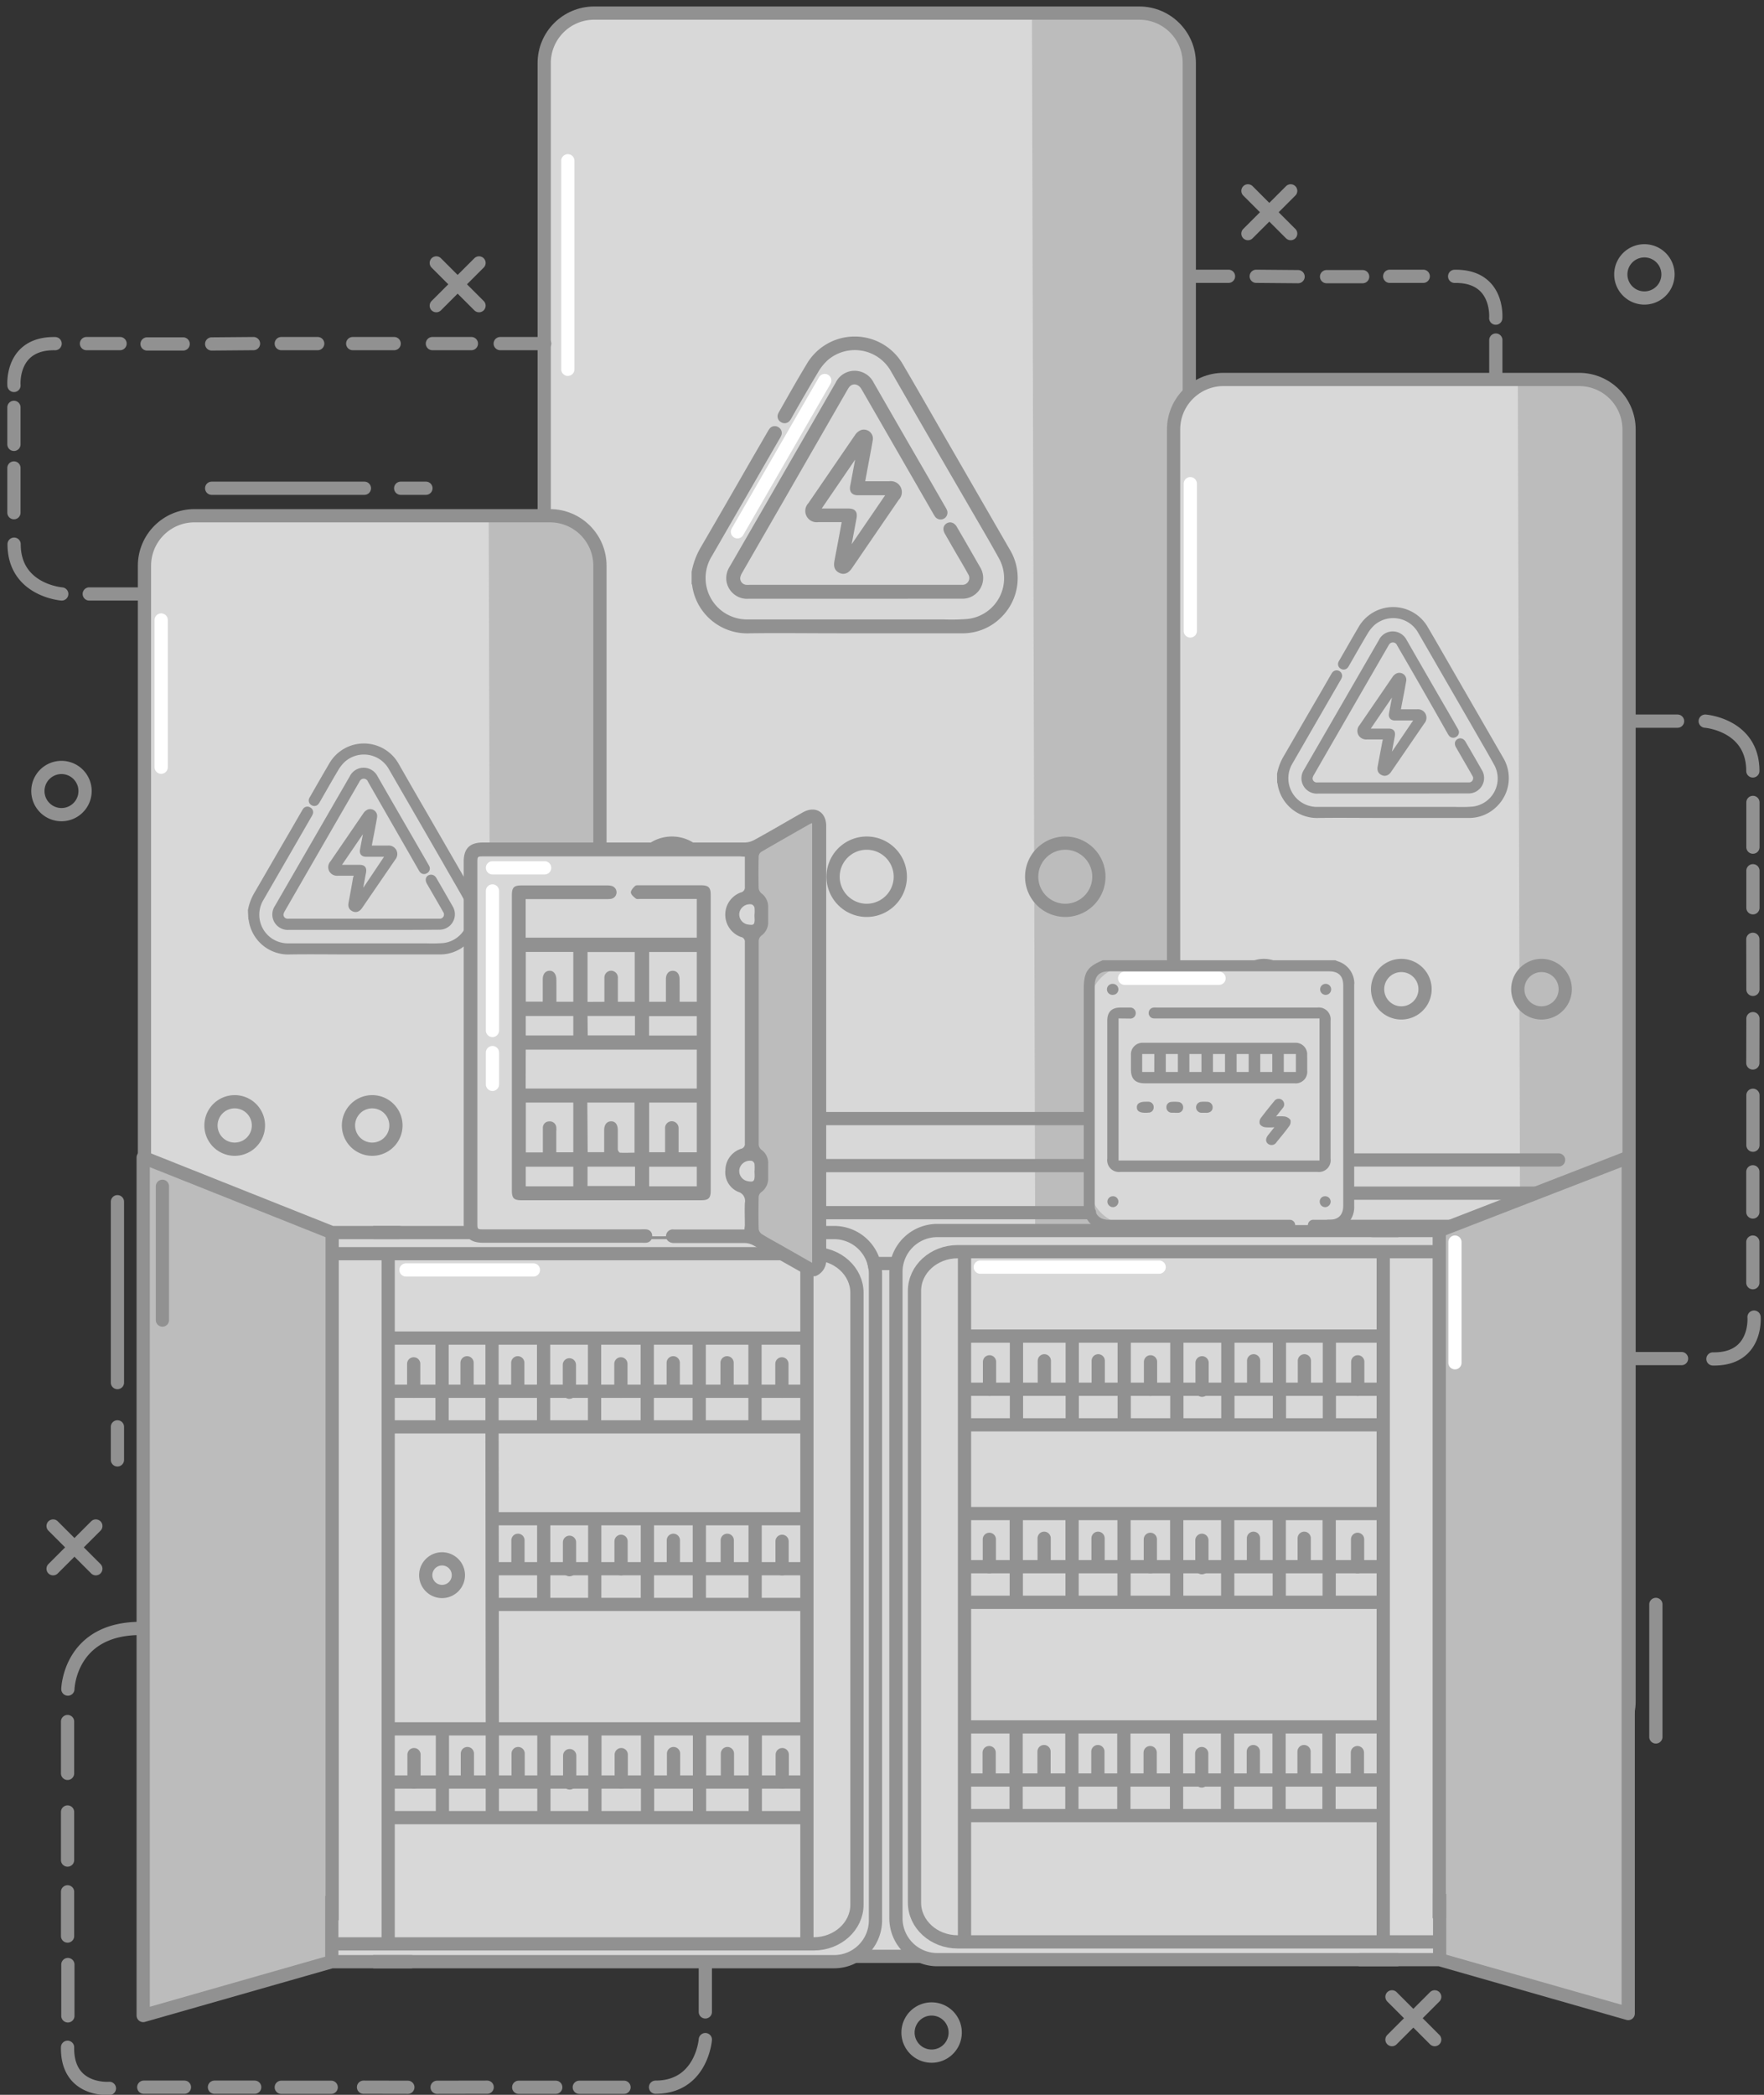 <svg width="400" height="475" fill="none" xmlns="http://www.w3.org/2000/svg"><rect width="100%" height="100%" fill="#333333" stroke="none"/><g clip-path="url(#clip0_119_361)"><path d="M257.35 2.97H135.73c-6.81 0-12.33 5.52-12.33 12.33v415.97c0 6.81 5.52 12.33 12.33 12.33h121.62c6.81 0 12.33-5.52 12.33-12.33V15.3c0-6.81-5.52-12.33-12.33-12.33z" fill="#D8D8D8"/><path d="M234 3l1.17 440.64 14.13-.07 14.87-1.49 5.95-10.16-.87-11.17v-15.91l-.51-381.23s1.23-9.27 1-9.72c-.23-.45-4.24-7.81-4.24-7.81s-7.1-3-7.39-3.11c-.29-.11-8.79.63-8.79.63H235l-1-.6z" fill="#BCBCBC"/><path d="M258.34 2.97h-123.6c-6.263 0-11.34 5.077-11.34 11.34v417.95c0 6.263 5.077 11.34 11.34 11.34h123.6c6.263 0 11.34-5.077 11.34-11.34V14.31c0-6.263-5.077-11.34-11.34-11.34z" stroke="#919191" stroke-width="3" stroke-miterlimit="10"/><path d="M157.33 129.73a16.58 16.58 0 011.89-5.17c3.78-6.5 7.54-13.01 11.28-19.53l4-6.9c.102-.187.215-.367.34-.54a1.002 1.002 0 011.38-.31 1.002 1.002 0 01.44 1.36 5.14 5.14 0 01-.38.69c-5.1 8.853-10.207 17.707-15.32 26.56a9.892 9.892 0 003.16 13.55 9.996 9.996 0 005.55 1.52H214c1.804.068 3.61.032 5.41-.11a9.787 9.787 0 007.5-14.57c-2.3-4.18-4.74-8.27-7.12-12.4a6824.866 6824.866 0 01-17.26-29.83 9.907 9.907 0 00-15.1-2.82 12.3 12.3 0 00-2.41 3c-2 3.37-4 6.8-5.92 10.21a3.68 3.68 0 01-.42.66 1 1 0 01-1.29.22 1 1 0 01-.5-1.27c.069-.179.156-.35.26-.51 2-3.53 4-7.08 6.12-10.59a12.111 12.111 0 0121.08 0c2.94 5 5.82 10.06 8.72 15.1l15.43 26.74a11.999 11.999 0 01-1.89 14.9 11.838 11.838 0 01-8.61 3.41h-28.31c-6.55 0-13.1-.09-19.65 0a12.098 12.098 0 01-12.61-10.57.934.934 0 00-.1-.26v-2.54z" fill="#919191" stroke="#919191" stroke-miterlimit="10"/><path d="M193.79 135.27h-24.07a4.228 4.228 0 01-4.49-3.54 4.329 4.329 0 01.67-3c2.567-4.44 5.13-8.88 7.69-13.32L189.94 87a4.259 4.259 0 014.88-2.3 4.329 4.329 0 012.85 2.3c3.92 6.833 7.853 13.657 11.8 20.47l4.47 7.76c.102.16.192.327.27.5a1.05 1.05 0 01-1.8 1.08 5.968 5.968 0 01-.37-.6L195.79 88c-.84-1.46-2.44-1.77-3.49-.69-.229.272-.43.567-.6.88L177 113.75l-9.16 15.9a3.654 3.654 0 00-.49 1.32 1.998 1.998 0 001.84 2.14c.263.02.527.02.79 0h48.12a2.06 2.06 0 001.85-3.2c-1-1.84-2.11-3.66-3.16-5.48l-2.09-3.64c-.42-.74-.34-1.35.22-1.69.56-.34 1.2-.12 1.63.64 1.74 2.987 3.47 5.987 5.19 9a4.2 4.2 0 01-3.8 6.51l-24.15.02z" fill="#919191" stroke="#919191" stroke-miterlimit="10"/><path d="M191.45 117.89h-5.95a2.066 2.066 0 01-2.158-1.074 2.057 2.057 0 01.338-2.386c3.55-5.17 7.07-10.34 10.62-15.5a2.49 2.49 0 011.1-.94 1.551 1.551 0 012 1.82c-.44 2.53-.93 5-1.39 7.56-.14.72-.27 1.44-.41 2.25h6.06a2.002 2.002 0 012.115 1.047 1.997 1.997 0 01-.355 2.333c-3.567 5.2-7.13 10.407-10.69 15.62-.667.947-1.407 1.217-2.22.81-.75-.37-1-1-.82-2.06.49-2.63 1-5.27 1.48-7.9.09-.47.17-.99.28-1.58zm10.21-6.09h-7.15c-1 0-1.42-.52-1.24-1.51.06-.3.13-.6.18-.9.45-2.4.89-4.79 1.34-7.19h-.11l-9.3 13.61h6.94c1.29 0 1.64.44 1.39 1.73l-1.47 7.88h.11l9.31-13.62z" fill="#919191" stroke="#919191" stroke-miterlimit="10"/><path d="M152.37 206.42a7.62 7.62 0 10-.001-15.241 7.62 7.62 0 00.001 15.241zm44.16 0a7.62 7.62 0 10-.001-15.241 7.62 7.62 0 00.001 15.241zm45.03 0a7.62 7.62 0 10-.001-15.241 7.62 7.62 0 00.001 15.241z" stroke="#919191" stroke-width="3" stroke-miterlimit="10"/><path d="M147.38 253.64h99.66m-99.66 10.66h99.66m-99.66 10.67h99.66m-99.66 11.53h99.66" stroke="#919191" stroke-width="3" stroke-linecap="round" stroke-linejoin="round"/><path d="M128.76 36.45v47.29m38.46 36.85l19.8-34.31" stroke="#fff" stroke-width="3" stroke-linecap="round" stroke-linejoin="round"/><path d="M123.71 116.94H45.09c-6.81 0-12.33 5.52-12.33 12.33v286.44c0 6.81 5.52 12.33 12.33 12.33h78.62c6.81 0 12.33-5.52 12.33-12.33V129.27c0-6.81-5.52-12.33-12.33-12.33z" fill="#D8D8D8"/><path d="M110.82 116.94l.82 311.11 10-.06 10.5-1.05 4.2-7.17-.62-7.88v-11.22l-.36-269.16s.87-6.55.7-6.86c-.17-.31-3-5.52-3-5.52s-5-2.09-5.21-2.19c-.21-.1-6.21.44-6.21.44h-10.11l-.71-.44z" fill="#BCBCBC"/><path d="M124.7 116.94H44.1c-6.263 0-11.34 5.077-11.34 11.34V416.7c0 6.263 5.077 11.34 11.34 11.34h80.6c6.263 0 11.34-5.077 11.34-11.34V128.28c0-6.263-5.077-11.34-11.34-11.34z" stroke="#919191" stroke-width="3" stroke-miterlimit="10"/><path d="M56.72 206.43a11.417 11.417 0 011.34-3.64c2.67-4.59 5.31-9.19 8-13.79l2.81-4.87c.08-.13.15-.27.24-.39a.694.694 0 01.739-.322.694.694 0 01.261.112.717.717 0 01.3 1c-.073.167-.16.328-.26.48-3.607 6.253-7.213 12.503-10.82 18.75a7 7 0 002.23 9.58 7.207 7.207 0 003.92 1.07H96.7c1.27.047 2.542.023 3.81-.07a6.913 6.913 0 006.202-7.017 6.914 6.914 0 00-.902-3.273c-1.62-2.95-3.35-5.84-5-8.76-4.047-7.02-8.097-14.037-12.15-21.05a7.003 7.003 0 00-7.93-3.419A7.013 7.013 0 0078 172.24a8.579 8.579 0 00-1.7 2.08c-1.43 2.38-2.79 4.81-4.18 7.22a3.336 3.336 0 01-.3.46.687.687 0 01-.91.15.697.697 0 01-.35-.9c.05-.124.113-.241.19-.35 1.43-2.5 2.86-5 4.32-7.48a8.555 8.555 0 017.44-4.337 8.549 8.549 0 017.44 4.337C92 177 94 180.51 96.08 184.07L107 203a8.471 8.471 0 01-1.34 10.52 8.379 8.379 0 01-6 2.4h-20c-4.63 0-9.25-.07-13.88 0a8.54 8.54 0 01-8.9-7.46c0-.07 0-.12-.07-.19l-.09-1.84z" fill="#919191" stroke="#919191" stroke-miterlimit="10"/><path d="M82.46 210.35h-17a3.004 3.004 0 01-3.17-2.5 3 3 0 01.47-2.16l5.43-9.4c3.847-6.667 7.697-13.333 11.55-20a3.004 3.004 0 013.44-1.62 3.068 3.068 0 012 1.61c2.767 4.82 5.543 9.637 8.33 14.45l3.16 5.48c.071.112.135.229.19.35a.688.688 0 01-.29 1 .72.72 0 01-.54.116.72.72 0 01-.46-.306 4.91 4.91 0 01-.26-.43L83.87 177a1.504 1.504 0 00-1.1-.903 1.494 1.494 0 00-1.36.423 2.7 2.7 0 00-.42.62c-3.467 6-6.93 12-10.39 18l-6.47 11.23a2.702 2.702 0 00-.35.93 1.431 1.431 0 001.3 1.51c.183.015.367.015.55 0h34a1.446 1.446 0 001.357-.724 1.452 1.452 0 00-.057-1.536c-.73-1.3-1.48-2.58-2.23-3.88l-1.48-2.56c-.29-.53-.23-1 .16-1.19.39-.19.85-.09 1.15.44 1.227 2.12 2.447 4.24 3.66 6.36a3.003 3.003 0 01.049 3.106 3.004 3.004 0 01-2.729 1.484c-5.68.05-11.36.04-17.05.04z" fill="#919191" stroke="#919191" stroke-miterlimit="10"/><path d="M80.81 198.07h-4.2a1.53 1.53 0 01-1.52-.77 1.498 1.498 0 01.24-1.68c2.5-3.64 5-7.3 7.49-10.94.19-.292.46-.521.78-.66a1.085 1.085 0 011.073.232A1.09 1.09 0 0185 185.3c-.3 1.79-.65 3.56-1 5.34-.09.51-.18 1-.29 1.59h4.28a1.478 1.478 0 011.43.74 1.46 1.46 0 01-.19 1.64l-7.54 11c-.46.67-1 .85-1.57.56-.57-.29-.72-.7-.58-1.45.34-1.86.7-3.72 1-5.58.13-.28.19-.65.27-1.07zm7.21-4.3H83c-.71 0-1-.37-.87-1.06l.12-.64c.32-1.7.63-3.39 1-5.08h-.08l-6.57 9.61h4.9c.92 0 1.16.32 1 1.22-.35 1.86-.69 3.71-1 5.57h.08l6.44-9.62z" fill="#919191" stroke="#919191" stroke-miterlimit="10"/><path d="M53.22 260.58a5.38 5.38 0 100-10.76 5.38 5.38 0 000 10.76zm31.18 0a5.38 5.38 0 100-10.76 5.38 5.38 0 000 10.76zm31.79 0a5.38 5.38 0 100-10.76 5.38 5.38 0 000 10.76z" stroke="#919191" stroke-width="3" stroke-miterlimit="10"/><path d="M49.7 293.92h70.36m-70.36 7.53h70.36m-70.36 7.53h70.36m-70.36 8.14h70.36" stroke="#919191" stroke-width="3" stroke-linecap="round" stroke-linejoin="round"/><path d="M36.55 140.58v33.39" stroke="#fff" stroke-width="3" stroke-linecap="round" stroke-linejoin="round"/><path d="M357.07 86.04h-78.62c-6.81 0-12.33 5.52-12.33 12.33v286.44c0 6.81 5.52 12.33 12.33 12.33h78.62c6.81 0 12.33-5.52 12.33-12.33V98.37c0-6.81-5.52-12.33-12.33-12.33z" fill="#D8D8D8"/><path d="M344.18 86l.82 311.1 10-.05 10.5-1 4.2-7.17-.62-7.88v-11.23l-.36-269.16s.87-6.55.7-6.87c-.17-.32-3-5.51-3-5.51s-5-2.09-5.21-2.19c-.21-.1-6.21.44-6.21.44h-10.11l-.71-.48z" fill="#BCBCBC"/><path d="M358.06 86.04h-80.6c-6.263 0-11.34 5.077-11.34 11.34V385.8c0 6.263 5.077 11.34 11.34 11.34h80.6c6.263 0 11.34-5.077 11.34-11.34V97.38c0-6.263-5.077-11.34-11.34-11.34z" stroke="#919191" stroke-width="3" stroke-miterlimit="10"/><path d="M290.08 175.53c.24-1.28.693-2.51 1.34-3.64 2.67-4.59 5.31-9.2 8-13.79.94-1.63 1.88-3.25 2.81-4.88.08-.13.15-.26.24-.38a.742.742 0 011.334.192.74.74 0 01-.054.548c-.073.17-.16.334-.26.49-3.613 6.253-7.22 12.503-10.82 18.75a6.999 6.999 0 002.23 9.57 7.137 7.137 0 003.92 1.08h31.28c1.27.047 2.542.023 3.81-.07a6.913 6.913 0 006.202-7.017 6.914 6.914 0 00-.902-3.273c-1.62-2.95-3.34-5.84-5-8.76l-12.15-21.05a7.005 7.005 0 00-4.851-3.524 7 7 0 00-5.799 1.524 8.605 8.605 0 00-1.71 2.09c-1.43 2.38-2.79 4.81-4.18 7.21a2.925 2.925 0 01-.3.47.687.687 0 01-.91.15.696.696 0 01-.35-.9 1.67 1.67 0 01.19-.35c1.44-2.5 2.86-5 4.32-7.48a8.545 8.545 0 017.44-4.337 8.55 8.55 0 017.44 4.337c2.08 3.54 4.11 7.1 6.16 10.66l10.89 18.88a8.47 8.47 0 01-1.4 10.54 8.365 8.365 0 01-6.05 2.4h-20c-4.63 0-9.25-.06-13.88 0a8.552 8.552 0 01-8.9-7.46.434.434 0 00-.07-.19l-.02-1.79z" fill="#919191" stroke="#919191" stroke-miterlimit="10"/><path d="M315.82 179.45h-17a3.002 3.002 0 01-3.17-2.5 3.1 3.1 0 01.47-2.16l5.43-9.4 11.55-20a2.996 2.996 0 014.615-1.037c.345.28.627.63.825 1.027 2.767 4.82 5.543 9.637 8.33 14.45 1.06 1.82 2.113 3.647 3.16 5.48.071.112.134.229.19.35a.69.69 0 01.078.565.705.705 0 01-.368.435.705.705 0 01-.804.005.697.697 0 01-.196-.205 3.624 3.624 0 01-.26-.42c-3.78-6.693-7.59-13.34-11.43-19.94a1.51 1.51 0 00-2.47-.48 2.72 2.72 0 00-.42.62c-3.473 6-6.937 12-10.39 18-2.16 3.74-4.317 7.483-6.47 11.23a2.704 2.704 0 00-.35.93 1.432 1.432 0 001.3 1.51c.186.015.374.015.56 0h34a1.447 1.447 0 001.357-.724 1.452 1.452 0 00-.057-1.536c-.73-1.3-1.48-2.59-2.23-3.88l-1.48-2.57c-.29-.52-.23-.95.16-1.18.39-.23.85-.09 1.15.44 1.23 2.12 2.46 4.23 3.67 6.36a3.002 3.002 0 01-2.69 4.59l-17.06.04z" fill="#919191" stroke="#919191" stroke-miterlimit="10"/><path d="M314.17 167.17h-4.2a1.53 1.53 0 01-1.52-.77 1.5 1.5 0 01.24-1.68c2.5-3.647 4.997-7.293 7.49-10.94.187-.294.459-.525.78-.66a1.077 1.077 0 011.08.224 1.079 1.079 0 01.32 1.056c-.3 1.78-.65 3.56-1 5.34-.09.5-.18 1-.29 1.59h4.28a1.435 1.435 0 011.45.758 1.434 1.434 0 01-.21 1.622l-7.54 11c-.46.68-1 .86-1.57.57-.57-.29-.72-.7-.58-1.45.34-1.86.7-3.72 1.05-5.58.05-.25.15-.66.22-1.08zm7.21-4.3h-5.05c-.71 0-1-.37-.87-1.07l.12-.64c.32-1.69.63-3.38.95-5.07h-.08l-6.56 9.61h4.89c.92 0 1.16.31 1 1.22-.35 1.86-.69 3.71-1 5.57h.08l6.52-9.62z" fill="#919191" stroke="#919191" stroke-miterlimit="10"/><path d="M286.58 229.68a5.38 5.38 0 100-10.76 5.38 5.38 0 000 10.76zm31.18 0a5.38 5.38 0 100-10.76 5.38 5.38 0 000 10.76zm31.79 0a5.38 5.38 0 100-10.76 5.38 5.38 0 000 10.76z" stroke="#919191" stroke-width="3" stroke-miterlimit="10"/><path d="M283.06 263.02h70.36m-70.36 7.53h70.36m-70.36 7.53h70.36m-70.36 8.14h70.36" stroke="#919191" stroke-width="3" stroke-linecap="round" stroke-linejoin="round"/><path d="M269.91 109.68v33.39" stroke="#fff" stroke-width="3" stroke-linecap="round" stroke-linejoin="round"/><path d="M326.36 279.39l42.85-16.52-.71 192.91-41.66-12.3-.48-164.09zM32.33 262.23L75.71 280l-.41 165.61-42.44 11.63-.53-195.01z" fill="#BCBCBC"/><path d="M74.65 279.71l114.65-.08 2.91 1.37c.39.2 4.14 3.88 4.14 3.88l.72 3.5.48 4V436s-1.47 5.07-1.68 5.35c-.21.28-4.85 4-4.85 4l-116.37-.84v-164.8zm251.6-.83l-114.64-.09s-2.52 1.18-2.91 1.38c-.39.2-4.15 3.87-4.15 3.87l-.71 3.51-.49 4V435.2s1.47 5.07 1.68 5.35c.21.28 4.86 4 4.86 4l116.36-.83V278.88z" fill="#D8D8D8"/><path d="M317.07 444.35H212.54a9.38 9.38 0 01-9.38-9.38V288.4a9.38 9.38 0 019.38-9.38h104.53" stroke="#919191" stroke-width="3" stroke-miterlimit="10"/><path d="M326.36 440.32H217.17c-5.41 0-9.8-4-9.8-8.88V292.7c0-4.91 4.39-8.88 9.8-8.88h109.19m0-5.17v156.32" stroke="#919191" stroke-width="3" stroke-miterlimit="10"/><path d="M311.23 279.02h15.22l42.76-16.58v194.13l-42.76-12.22h-17.99" stroke="#919191" stroke-width="3" stroke-linecap="round" stroke-linejoin="round"/><path d="M326.45 444.35v-14.91M218.71 283.82v156.5m0-137.36h94.95m-94.95 20.12h94.95m-83.17-20.07v20.07m12.65-20.07v20.07m11.78-20.07v20.07m11.94-20.07v18.79m11.57-18.79v20.07m11.69-20.07v18.79m11.32-18.79v18.79m12.22-37.98v156.5m-94.95-125.31h94.88" stroke="#919191" stroke-width="3" stroke-miterlimit="10"/><path d="M224.38 315.01v-6.22m12.43 5.98v-6.21m12.22 6.21v-6.21m11.86 6.45v-6.22m11.69 6.44v-6.22m11.69 5.76v-6.21m11.51 6.21v-6.21m12.1 6.45v-6.22" stroke="#919191" stroke-width="3" stroke-linecap="round" stroke-linejoin="round"/><path d="M218.67 343.2h94.95m-94.95 20.12h94.95m-83.17-20.06v20.06m12.65-20.06v20.06m11.78-20.06v20.06m11.95-20.06v18.79m11.56-18.79v20.06m11.69-20.06v18.79m11.32-18.79v18.79m-82.73-6.8h94.88" stroke="#919191" stroke-width="3" stroke-miterlimit="10"/><path d="M224.34 355.25v-6.21m12.43 5.98v-6.22m12.22 6.22v-6.22m11.86 6.45v-6.21m11.69 6.43v-6.21m11.69 5.76v-6.22m11.51 6.22v-6.22m12.1 6.45v-6.21" stroke="#919191" stroke-width="3" stroke-linecap="round" stroke-linejoin="round"/><path d="M218.63 391.57h94.96m-94.96 20.12h94.96m-83.18-20.07v20.07m12.65-20.07v20.07m11.78-20.07v20.07m11.95-20.07v18.79m11.56-18.79v20.07m11.69-20.07v18.79m11.32-18.79v18.79m-82.73-6.79h94.88" stroke="#919191" stroke-width="3" stroke-miterlimit="10"/><path d="M224.3 403.62v-6.22m12.44 5.98v-6.21m12.21 6.21v-6.21m11.86 6.45v-6.22m11.69 6.44v-6.22m11.7 5.76v-6.21m11.5 6.21v-6.21m12.1 6.45v-6.22" stroke="#919191" stroke-width="3" stroke-linecap="round" stroke-linejoin="round"/><path d="M84.62 444.81h104.52a9.38 9.38 0 009.38-9.38V288.86a9.38 9.38 0 00-9.38-9.38H84.62" stroke="#919191" stroke-width="3" stroke-miterlimit="10"/><path d="M75.32 440.77h109.19c5.42 0 9.81-4 9.81-8.88V293.15c0-4.9-4.39-8.88-9.81-8.88H75.32m0-5.17v156.33" stroke="#919191" stroke-width="3" stroke-miterlimit="10"/><path d="M90.46 279.48H75.24l-42.77-17.04v194.58l42.77-12.21h17.98" stroke="#919191" stroke-width="3" stroke-linecap="round" stroke-linejoin="round"/><path d="M75.24 444.81v-14.92m107.73-145.62v156.5m0-137.36H88.02m94.95 20.13H88.02m83.18-20.07v20.07m-12.65-20.07v20.07m-11.78-20.07v20.07m-11.95-20.07v18.79m-11.56-18.79v20.07m-11.69-20.07v18.79m-11.33-18.79v18.79m-12.22-37.99v156.5m94.95-125.3H88.1" stroke="#919191" stroke-width="3" stroke-miterlimit="10"/><path d="M177.3 315.47v-6.22m-12.43 5.98v-6.22m-12.21 6.22v-6.22m-11.87 6.46v-6.22m-11.68 6.43v-6.21m-11.7 5.76v-6.22m-11.5 6.22v-6.22m-12.1 6.46v-6.22" stroke="#919191" stroke-width="3" stroke-linecap="round" stroke-linejoin="round"/><path d="M183.09 344.37h-71.92m71.84 19.43h-71.44m59.66-20.09v20.07m-12.65-20.07v20.07m-11.78-20.07v20.07m-11.94-20.07v18.79m-11.57-18.79v20.07m-11.72-41.52l.07 69.82m71.37-36.37h-72.16" stroke="#919191" stroke-width="3" stroke-miterlimit="10"/><path d="M177.34 355.71v-6.22m-12.43 5.98v-6.21m-12.22 6.21v-6.21m-11.86 6.45v-6.22m-11.69 6.44v-6.22m-11.69 5.76v-6.21" stroke="#919191" stroke-width="3" stroke-linecap="round" stroke-linejoin="round"/><path d="M183.05 392.02H88.1m94.95 20.13H88.1m83.17-20.07v20.07m-12.65-20.07v20.07m-11.78-20.07v20.07m-11.94-20.07v18.79m-11.57-18.79v20.07m-11.69-20.07v18.79m-11.32-18.79v18.79m82.73-6.79H88.17" stroke="#919191" stroke-width="3" stroke-miterlimit="10"/><path d="M177.38 404.08v-6.22m-12.43 5.98v-6.22m-12.22 6.22v-6.22m-11.86 6.46v-6.22m-11.69 6.43v-6.21m-11.69 5.76v-6.22m-11.51 6.22v-6.22m-12.1 6.46v-6.22" stroke="#919191" stroke-width="3" stroke-linecap="round" stroke-linejoin="round"/><path d="M100.24 360.87a3.7 3.7 0 10-.001-7.401 3.7 3.7 0 00.001 7.401z" stroke="#919191" stroke-width="3" stroke-miterlimit="10"/><path d="M92.06 287.96h28.9m101.32-.64h40.57" stroke="#fff" stroke-width="3" stroke-linecap="round" stroke-linejoin="round"/><path d="M36.83 268.99v30.34" stroke="#919191" stroke-width="3" stroke-linecap="round" stroke-linejoin="round"/><path d="M329.92 281.64v27.37" stroke="#fff" stroke-width="3" stroke-linecap="round" stroke-linejoin="round"/><path d="M296.29 218.91h-39.9a9.49 9.49 0 00-9.49 9.49v39.9a9.49 9.49 0 009.49 9.49h39.9a9.49 9.49 0 009.49-9.49v-39.9a9.49 9.49 0 00-9.49-9.49z" fill="#D8D8D8"/><path d="M307.1 222.9a5.297 5.297 0 00-3.72-4.92l-.6-.24h-52.71c-3.53 1.47-4.32 2.67-4.32 6.58V274a5.293 5.293 0 003.9 4.86c.379.094.763.164 1.15.21h40.92c.359.011.718-.02 1.07-.09a1.216 1.216 0 00.547-2.031c-.2-.203-.464-.33-.747-.359h-41.11c-1.77 0-2.9-.82-3.19-2.32a5.429 5.429 0 01-.05-.91v-49.94c0-2.11 1.08-3.17 3.19-3.17h49.95c2.16 0 3.21 1.06 3.21 3.24v49.86c0 2.15-1.09 3.23-3.23 3.24h-3.42a1.193 1.193 0 00-.932.277 1.214 1.214 0 00-.428.873 1.23 1.23 0 00.347.954 1.23 1.23 0 00.943.376H302a11.4 11.4 0 001.24-.24 5.293 5.293 0 003.83-5.42v-50l.03-.51z" fill="#919191"/><path d="M253.64 230.93v32.22h45.57v-32.22h-37.53a1.197 1.197 0 01-.468-.098 1.208 1.208 0 01-.656-.671 1.225 1.225 0 01-.086-.471 1.24 1.24 0 011.14-1.23c.223-.02.447-.02.67 0h36.44a2.694 2.694 0 012.874 1.795c.133.387.176.799.126 1.205v31.27a2.68 2.68 0 01-.758 2.242 2.68 2.68 0 01-2.242.758h-44.64a2.68 2.68 0 01-2.241-.758 2.675 2.675 0 01-.759-2.242v-31.27c0-2 1-3 3-3h2.08a1.26 1.26 0 011.38 1.25 1.235 1.235 0 01-.397.933 1.238 1.238 0 01-.447.262c-.166.055-.342.074-.516.055l-2.54-.03z" fill="#919191"/><path d="M296.41 239.24a2.623 2.623 0 00-1.68-2.622 2.614 2.614 0 00-1.09-.168h-34.43a2.619 2.619 0 00-2.76 2.79v3.25c0 2.19 1 3.14 3.15 3.15h33.93a2.62 2.62 0 002.89-2.89c0-1.18.01-2.35-.01-3.51zm-34.67 3.83H259V239h2.75l-.01 4.07zm5.35 0h-2.74V239h2.74v4.07zm5.35 0h-2.74V239h2.74v4.07zm5.34 0h-2.73V239h2.73v4.07zm5.37 0h-2.74V239h2.74v4.07zm5.35 0h-2.73V239h2.73v4.07zm5.35 0h-2.74V239h2.74v4.07zm-4.49 10.09a9.387 9.387 0 011.94 0 2.09 2.09 0 011.31.77 1.649 1.649 0 01-.27 1.41c-.9 1.26-1.91 2.45-2.89 3.66a1.306 1.306 0 01-.861.609 1.305 1.305 0 01-1.029-.229c-.61-.47-.62-1.22 0-2l1.41-1.77c-.696.057-1.395.057-2.09 0a1.773 1.773 0 01-1.19-.69 1.586 1.586 0 01.17-1.35c1-1.33 2-2.59 3.05-3.85a1.247 1.247 0 01.85-.556 1.24 1.24 0 01.98.266c.133.113.242.251.319.408a1.272 1.272 0 01-.219 1.452c-.46.59-.91 1.14-1.48 1.87zm-29.67-.84c-1.28 0-1.88-.39-1.9-1.22-.02-.83.63-1.28 1.94-1.28.223-.015.447-.015.67 0a1.188 1.188 0 011.142.808c.054.158.073.326.058.492a1.162 1.162 0 01-1.25 1.17c-.22.04-.44.03-.66.03zm6.66-.01h-.66a1.2 1.2 0 01-.856-.365 1.205 1.205 0 01-.344-.865 1.16 1.16 0 01.307-.842 1.158 1.158 0 01.813-.378 7.42 7.42 0 011.49 0 1.209 1.209 0 01.856.369 1.196 1.196 0 01.334.871 1.19 1.19 0 01-1.27 1.23h-.67v-.02zm6.72.01h-.58a1.234 1.234 0 01-.886-.342 1.235 1.235 0 01-.384-.868 1.234 1.234 0 01.342-.886 1.235 1.235 0 01.868-.384 7.454 7.454 0 011.25 0 1.222 1.222 0 01.912.331 1.24 1.24 0 01.388.889c0 .75-.48 1.22-1.33 1.27-.2 0-.39-.01-.58-.01zm27.42-29.23a1.243 1.243 0 011.256.741 1.248 1.248 0 01-1.256 1.749 1.25 1.25 0 010-2.49zm-48.16 0c.322-.006.633.113.87.33a1.255 1.255 0 01.083 1.758 1.23 1.23 0 01-.883.402 1.244 1.244 0 01-.96-.298 1.246 1.246 0 01-.052-1.84 1.238 1.238 0 01.942-.352zm1.27 49.37a1.24 1.24 0 01-1.26 1.26 1.289 1.289 0 01-1.23-1.23 1.24 1.24 0 011.2-1.24 1.195 1.195 0 01.911.321 1.205 1.205 0 01.379.889zm46.85-1.21a1.233 1.233 0 01.906.342 1.231 1.231 0 01.384.888 1.283 1.283 0 01-1.21 1.24 1.233 1.233 0 01-1.27-1.25 1.192 1.192 0 011.19-1.22z" fill="#919191"/><path d="M255.02 221.82h21.41" stroke="#fff" stroke-width="3" stroke-linecap="round" stroke-linejoin="round"/><path d="M170.57 192.31l13.78-7.67 1.65 1.56.23 9.17s0 92.1.12 91.78c.12-.32-2 1.1-2 1.1l-13-7.83-.42-11 2.35-4.54-2.35-4.15.06-50 2.64-3-1.4-3.82-2-2v-9.1l.34-.5z" fill="#BCBCBC"/><path d="M171.9 191.6v89.48l-1.41-.8-61.69.14-2.15-1.79.95-85.69 62.97-.63 1.33-.71z" fill="#D8D8D8"/><path d="M183.26 289.35c-4.16-2.35-8.31-4.71-12.49-7a4.002 4.002 0 00-1.84-.49H152.7c-1-.07-1.7-.68-1.68-1.58a1.547 1.547 0 01.534-1.139 1.542 1.542 0 011.206-.361h16.06c0-.41.08-.7.08-1 0-1.66-.07-3.31 0-5a2.13 2.13 0 00-1.49-2.52 4.808 4.808 0 01-2.92-5 5.14 5.14 0 013.54-4.77 1.093 1.093 0 00.87-1.23v-45.58a1.083 1.083 0 00-.89-1.22 5.38 5.38 0 01-3.55-5.09 5.33 5.33 0 013.51-5 1.159 1.159 0 00.93-1.31v-6.81c-.44 0-.81-.06-1.17-.06h-58.09c-1.37 0-1.39 0-1.39 1.38v81.76c0 1.43 0 1.43 1.44 1.43h35.56a10.26 10.26 0 011.24 0 1.438 1.438 0 011.017.454 1.435 1.435 0 01.383 1.046 1.444 1.444 0 01-.828 1.392 1.45 1.45 0 01-.552.138c-.31.02-.62.02-.93 0h-36.07c-3 0-4.36-1.37-4.36-4.36V195.4c0-3 1.36-4.36 4.35-4.36h59.33a4.653 4.653 0 002.22-.59c3.67-2 7.3-4.15 10.95-6.22 2.83-1.61 5.35-.16 5.35 3.08v98.29a3.831 3.831 0 01-2.46 3.78l-1.63-.03zm.9-3v-99.71a2.831 2.831 0 00-.39.13c-3.74 2.13-7.48 4.25-11.2 6.42a1.427 1.427 0 00-.54 1.06c-.05 2.38-.06 4.76 0 7.14.042.442.254.85.59 1.14a3.807 3.807 0 011.57 3.1v3.52a3.688 3.688 0 01-1.54 3 1.679 1.679 0 00-.61 1.14v46.31c.056.441.282.843.63 1.12a3.66 3.66 0 011.52 2.92v3.61a3.744 3.744 0 01-1.6 3.09 1.546 1.546 0 00-.56 1.06c-.05 2.41-.06 4.82 0 7.23a1.67 1.67 0 00.69 1.18c1.34.85 2.74 1.59 4.12 2.37l7.32 4.17zm-13.07-20.7c.04-.579.04-1.161 0-1.74a.997.997 0 00-.58-.67 2.43 2.43 0 00-2.85 1.9 2.345 2.345 0 001.079 2.381c.263.162.556.27.861.319 1.24.24 1.51 0 1.52-1.27l-.03-.92zm0-58.2a9.978 9.978 0 000-1.64 1.088 1.088 0 00-.62-.73 2.406 2.406 0 00-2.497 1.099c-.17.275-.284.581-.333.901a2.334 2.334 0 001.221 2.307c.273.145.572.234.879.263 1.15.17 1.37 0 1.38-1.21-.03-.34-.03-.69-.04-1.03l.01.04z" fill="#919191"/><path d="M119.2 203.83v8.79H158v-8.79h-12.7c-.38 0-.86.1-1.11-.08-.47-.36-1.1-.88-1.13-1.37-.03-.49.52-1.08.95-1.49.21-.21.72-.15 1.09-.15h13.85c1.73 0 2.21.49 2.21 2.22v67c0 1.72-.48 2.2-2.22 2.2h-40.66c-1.75 0-2.21-.46-2.21-2.19V203c0-1.76.45-2.23 2.18-2.23h19.43c.337-.007.673.03 1 .11a1.503 1.503 0 011.127 1.54 1.504 1.504 0 01-1.297 1.4 7.118 7.118 0 01-1.14.05H119.2v-.04zm0 43H158V238h-38.78l-.02 8.83zM158 250h-10.8v11.27h3.61v-5.42a1.526 1.526 0 01.925-1.486c.191-.082.397-.124.605-.124.401.007.784.168 1.07.449.287.28.455.66.47 1.061v5.53H158V250zm-34.9 11.31v-5.55a1.428 1.428 0 01.398-1.047 1.412 1.412 0 011.032-.433 1.47 1.47 0 011.61 1.3c.035.309.035.621 0 .93v4.77H130V250h-10.76v11.31h3.86zm3.1-34.16h3.8v-11.3h-10.77v11.27h3.84v-5c0-1.23.56-1.94 1.49-2 .93-.06 1.59.73 1.6 2 .02 1.65.01 3.29.01 5.05l.03-.02zm27.94 0H158v-11.29h-10.8v11.3h3.8v-5.12c0-1.19.61-1.92 1.56-1.91.95.01 1.53.73 1.54 1.92.02 1.68.01 3.37.01 5.12l.03-.02zm-20.88 34.11H137v-5c0-1.27.63-2 1.59-2 .96 0 1.49.73 1.5 2v4.34c0 .27.31.76.5.77 1.09.07 2.18 0 3.29 0V250h-10.7l.08 11.26zm3.79-34.1v-5.47a1.556 1.556 0 01.45-1.123 1.548 1.548 0 011.12-.457 1.56 1.56 0 011.087.516 1.555 1.555 0 01.403 1.134v5.4h3.82v-11.29h-10.7v11.31l3.82-.02zM158 264.55h-10.8V269H158v-4.45zm-28 0h-10.78V269H130v-4.45zm-10.78-34.17v4.41H130v-4.41h-10.78zm38.78 4.44v-4.41h-10.82v4.41H158zm-14 29.72h-10.77v4.39H144v-4.39zm-10.73-29.76h10.71v-4.41h-10.75l.04 4.41z" fill="#919191"/><path d="M111.67 202.02v31.64m0 5.01v7.21m0-49.1h11.83" stroke="#fff" stroke-width="3" stroke-linecap="round" stroke-linejoin="round"/><path d="M386.67 163.52s10.8.82 10.8 11.29m.27 123.84s.82 9.65-9.32 9.49m-7.12-.08h-11.64m27.83-102.22v-8.4m0-5.35v-10.14m-17.09-18.43h-10.75m27.82 49.47l.02 11.35m0 6.64l-.02 10.05m.02 18.64v-11.32m-.02 17.36v9.11m0 6.82v9.21M159.94 462.48s-.82 10.79-11.29 10.79m-123.84.27s-9.66.82-9.49-9.32m.07-7.12v-11.64m102.23 27.83h8.4m5.34 0h10.14m18.44-17.09v-10.75m-49.47 27.82l-11.35.02m-6.64 0l-10.05-.02m-18.65.02H75.1m-17.35-.02h-9.12m-6.81 0H32.6M15.32 439v-10.03m0-7.2v-10.9m0-8.76v-11.75m.07-7.36s.33-14 16.91-13.75m343.18-5.45v30.05M26.63 272.49v41.01m0 10.04v7.49m184.62 135.2a5.35 5.35 0 100-10.7 5.35 5.35 0 000 10.7zm104.39-13.45l9.69 9.7m0-9.7l-9.69 9.7M12.04 346.02l9.69 9.69m0-9.69l-9.69 9.69M3.17 87.4s-.82-9.65 9.33-9.48m1.5 56.76s-10.8-.82-10.8-11.29m16.41-45.48h7.61m6.13.08h8.18m6.47 0l9.48-.08m6.3 0h8.26m7.94 0h9.4m8.67 0h8.84m6.54 0h10.09M3.16 92.37v8.39m0 5.35v10.14m17.08 18.43H31m308.17-62.54s.82-9.65-9.32-9.48m-7.12-.01h-7.6m-6.14.08h-8.18m-6.46 0l-9.49-.08m-6.29 0h-8.27m68.89 14.46v8.39M48 110.71h34.63m8.23 0h5.72m276.3-43.14a5.35 5.35 0 100-10.7 5.35 5.35 0 000 10.7zM13.94 184.72a5.35 5.35 0 100-10.7 5.35 5.35 0 000 10.7zm84.99-125.1l9.69 9.69m0-9.69l-9.69 9.69m184.05-26.03l9.69 9.69m0-9.69l-9.69 9.69" stroke="#919191" stroke-width="3" stroke-linecap="round" stroke-linejoin="round"/></g><defs><clipPath id="clip0_119_361"><path fill="#fff" d="M0 0h400v475H0z"/></clipPath></defs></svg>